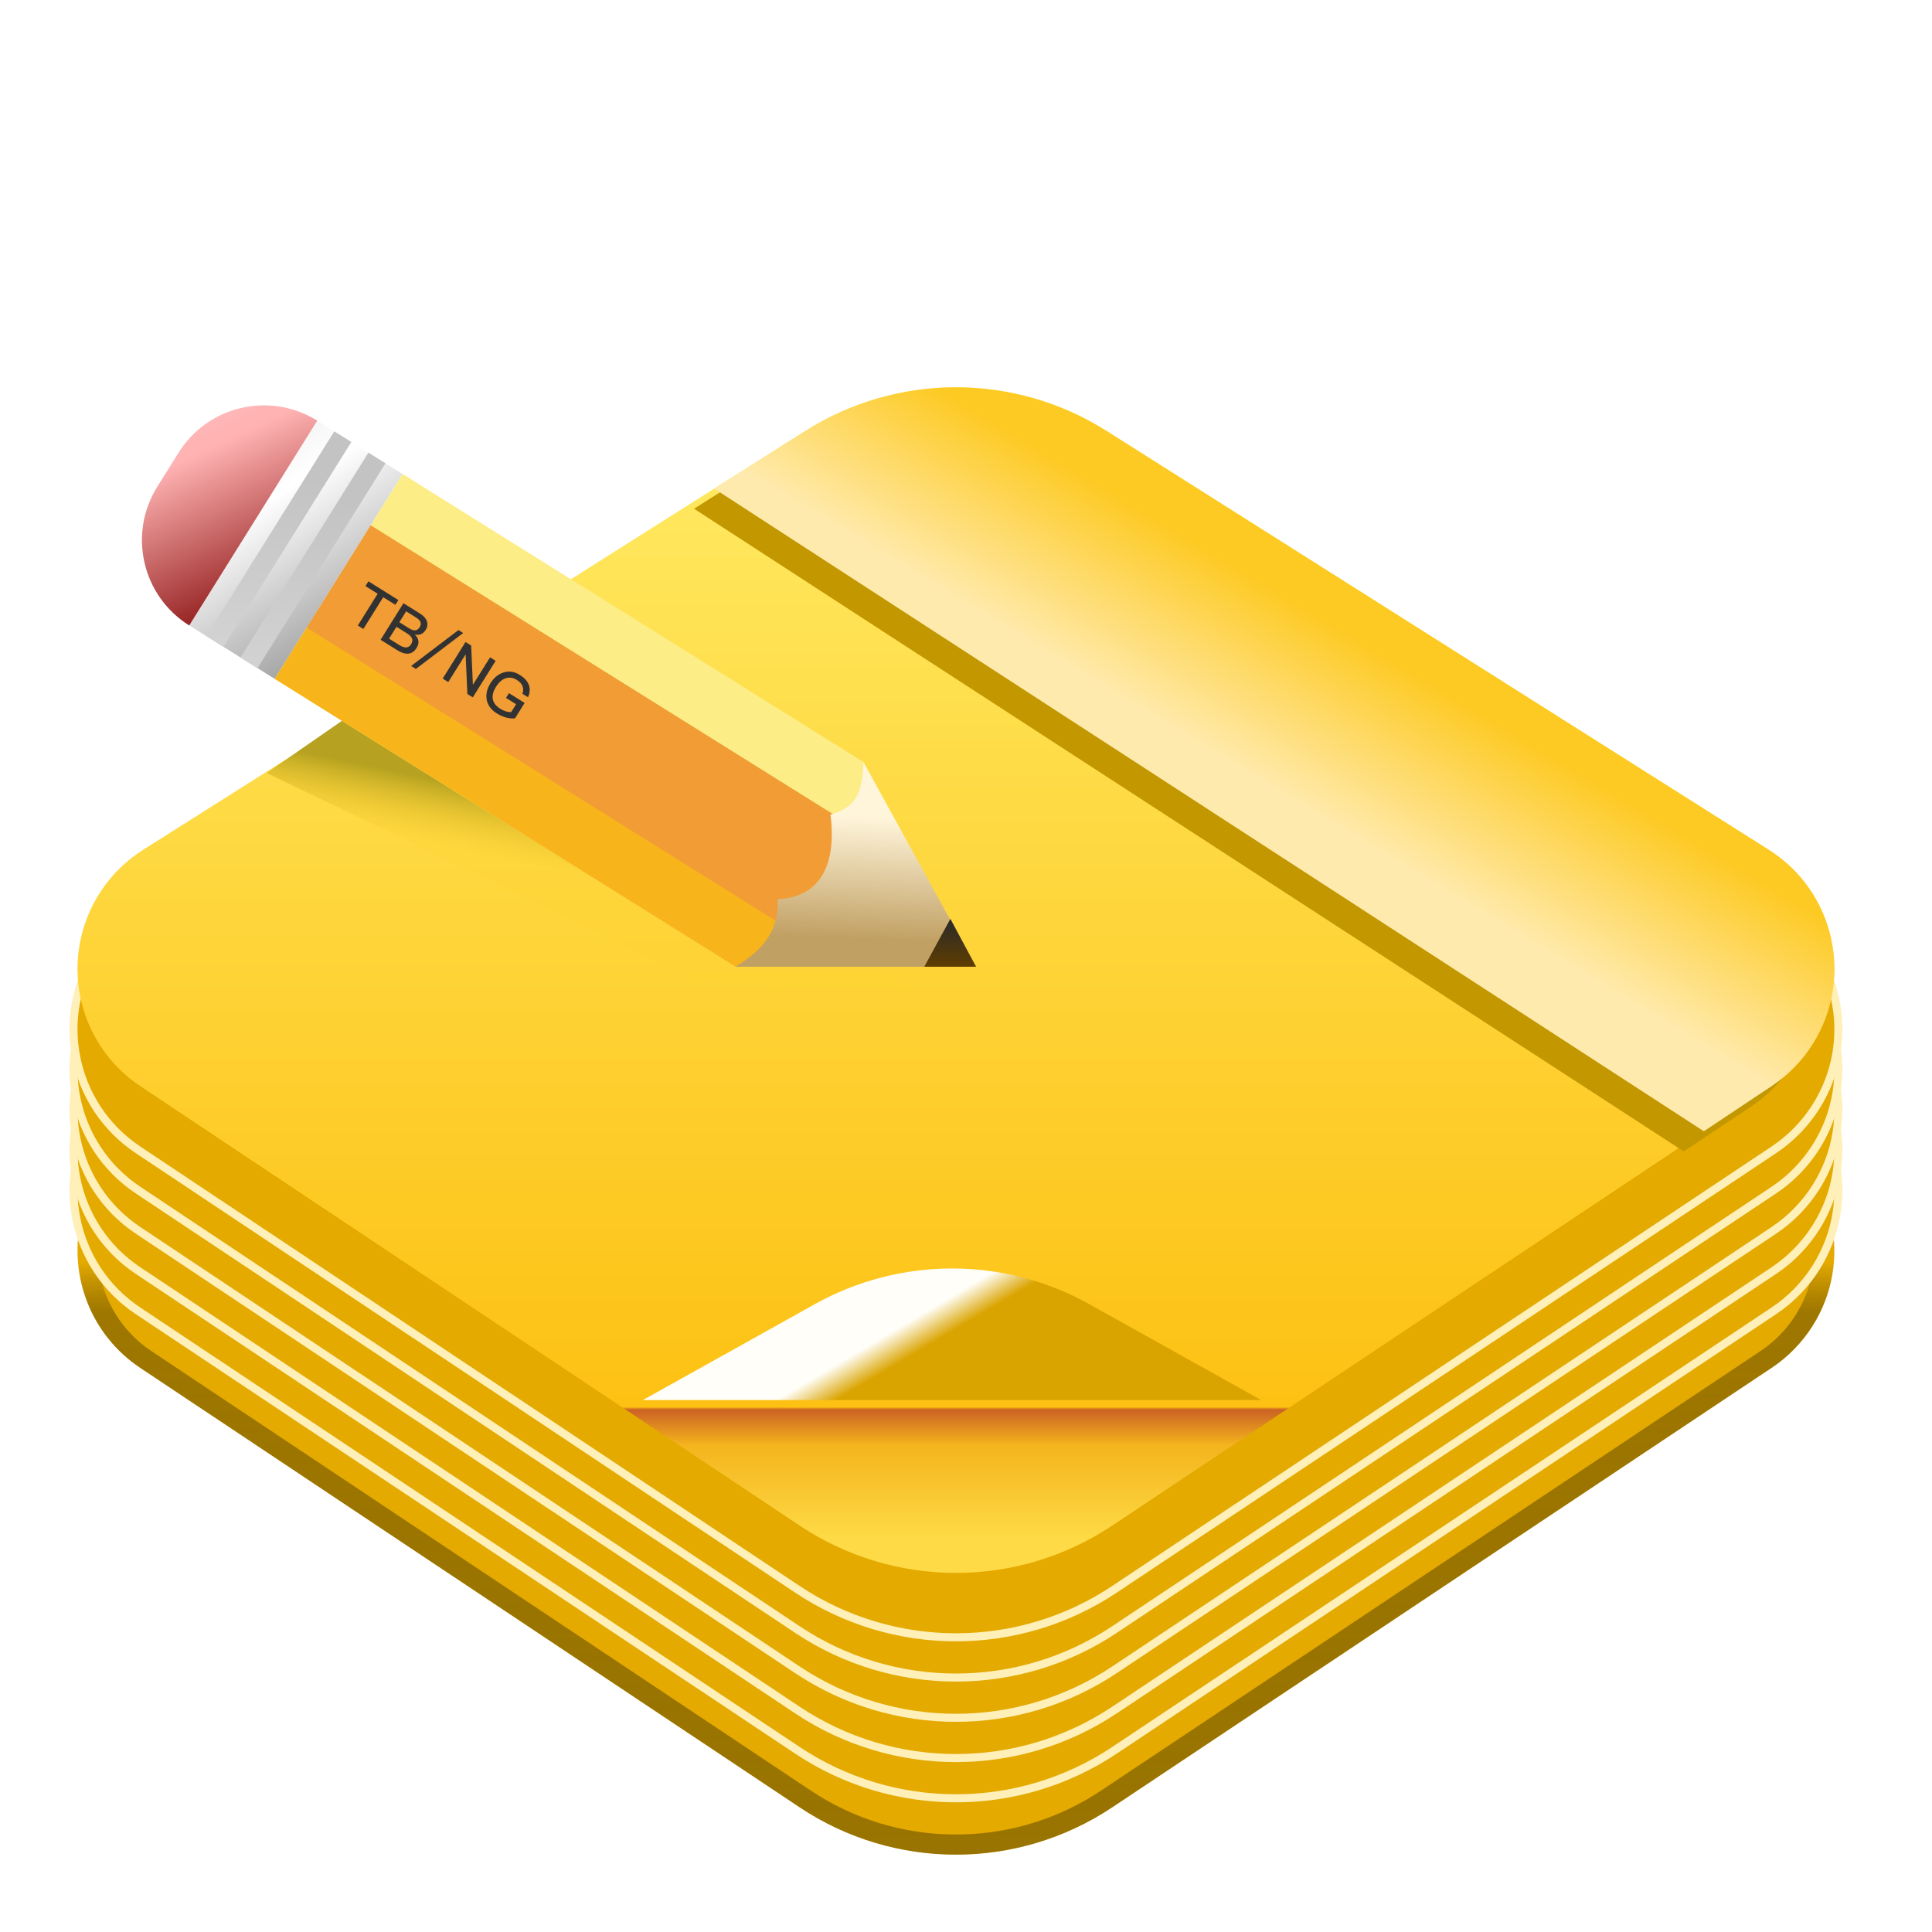 <svg xmlns="http://www.w3.org/2000/svg" width="96" height="96" viewBox="0 0 96 96">
  <defs>
    <filter id="tomboy-ng-a" width="127%" height="132.4%" x="-13.5%" y="-16.2%" filterUnits="objectBoundingBox">
      <feOffset dy="2" in="SourceAlpha" result="shadowOffsetOuter1"/>
      <feGaussianBlur in="shadowOffsetOuter1" result="shadowBlurOuter1" stdDeviation="2"/>
      <feColorMatrix in="shadowBlurOuter1" result="shadowMatrixOuter1" values="0 0 0 0 0   0 0 0 0 0   0 0 0 0 0  0 0 0 0.2 0"/>
      <feMerge>
        <feMergeNode in="shadowMatrixOuter1"/>
        <feMergeNode in="SourceGraphic"/>
      </feMerge>
    </filter>
    <linearGradient id="tomboy-ng-b" x1="50%" x2="50%" y1="50%" y2="100%">
      <stop offset="0%" stop-opacity="0"/>
      <stop offset="8.298%" stop-color="#2B2200" stop-opacity=".378"/>
      <stop offset="100%" stop-color="#514000" stop-opacity=".512"/>
    </linearGradient>
    <linearGradient id="tomboy-ng-c" x1="50%" x2="50%" y1="2.079%" y2="96.385%">
      <stop offset="0%" stop-color="#FFEB65"/>
      <stop offset="88.298%" stop-color="#FDC113"/>
      <stop offset="88.532%" stop-color="#CB6224"/>
      <stop offset="91.644%" stop-color="#F4B41D"/>
      <stop offset="100%" stop-color="#FEDB46"/>
    </linearGradient>
    <linearGradient id="tomboy-ng-d" x1="57.242%" x2="50%" y1="44.742%" y2="61.836%">
      <stop offset="0%" stop-color="#B6A220"/>
      <stop offset="100%" stop-color="#FDCE2C" stop-opacity=".197"/>
    </linearGradient>
    <linearGradient id="tomboy-ng-e" x1="59.14%" x2="45.963%" y1="37.646%" y2="52.106%">
      <stop offset="0%" stop-color="#FDCA24"/>
      <stop offset="100%" stop-color="#FFEAAD"/>
    </linearGradient>
    <linearGradient id="tomboy-ng-f" x1="41.562%" x2="50%" y1="48.951%" y2="52.264%">
      <stop offset="0%" stop-color="#FFFEF9"/>
      <stop offset="100%" stop-color="#DAA400"/>
    </linearGradient>
    <linearGradient id="tomboy-ng-g" x1="25.438%" x2="74.562%" y1="3.229%" y2="96.771%">
      <stop offset="0%" stop-color="#EFEFEF"/>
      <stop offset="28.373%" stop-color="#FFF"/>
      <stop offset="100%" stop-color="#949494"/>
    </linearGradient>
    <linearGradient id="tomboy-ng-h" x1="54.142%" x2="50%" y1="21.99%" y2="144.117%">
      <stop offset="0%" stop-color="#C3C3C3"/>
      <stop offset="100%" stop-color="#DBDBDB"/>
    </linearGradient>
    <linearGradient id="tomboy-ng-i" x1="39.302%" x2="81.712%" y1="-12.796%" y2="100%">
      <stop offset="0%" stop-color="#FFC0C0"/>
      <stop offset="29.772%" stop-color="#FFB2B2"/>
      <stop offset="100%" stop-color="#7D0000"/>
    </linearGradient>
    <linearGradient id="tomboy-ng-j" x1="52.638%" x2="50%" y1="27.101%" y2="86.207%">
      <stop offset="0%" stop-color="#FFF5DB"/>
      <stop offset="100%" stop-color="#C1A063"/>
    </linearGradient>
    <linearGradient id="tomboy-ng-k" x1="50%" x2="50%" y1="0%" y2="100%">
      <stop offset="0%" stop-color="#2A2A2A"/>
      <stop offset="100%" stop-color="#5E3D00"/>
    </linearGradient>
  </defs>
  <g fill="none" fill-rule="evenodd" filter="url(#tomboy-ng-a)" transform="translate(3 16.68)">
    <path fill="#E4AA00" d="M51.984,16.734 L73.46,30.319 L88,30.319 L88.001,42.036 C88.359,43.753 88.076,45.606 87.064,47.206 C86.539,48.035 85.846,48.745 85.03,49.289 L52.264,71.126 C47.562,74.26 41.438,74.26 36.736,71.126 L3.97,49.289 C1.518,47.655 0.43,44.742 1,42.025 L1,30.319 L15.538,30.319 L37.016,16.734 C41.587,13.843 47.413,13.843 51.984,16.734 Z"/>
    <path fill="url(#tomboy-ng-b)" fill-rule="nonzero" d="M51.984,16.734 L73.46,30.319 L88,30.319 L88.001,42.036 C88.359,43.753 88.076,45.606 87.064,47.206 C86.539,48.035 85.846,48.745 85.03,49.289 L52.264,71.126 C47.562,74.26 41.438,74.26 36.736,71.126 L3.97,49.289 C1.518,47.655 0.43,44.742 1,42.025 L1,30.319 L15.538,30.319 L37.016,16.734 C41.587,13.843 47.413,13.843 51.984,16.734 Z M51.449,17.579 C47.304,14.957 42.046,14.896 37.849,17.396 L37.551,17.579 L15.828,31.319 L1.999,31.319 L2,42.025 L1.978,42.23 C1.496,44.529 2.399,46.914 4.315,48.311 L4.525,48.456 L37.29,70.294 C41.559,73.14 47.092,73.203 51.417,70.484 L51.71,70.294 L84.475,48.456 C85.175,47.99 85.769,47.382 86.219,46.671 C87.011,45.419 87.301,43.953 87.074,42.525 L87.022,42.24 L87.001,42.036 L87,31.319 L73.171,31.319 L51.449,17.579 Z"/>
    <path fill="#E4AA00" stroke="#FFF0B9" stroke-width=".4" d="M44.5,11.366 C47.136,11.366 49.773,12.099 52.091,13.565 L52.091,13.565 L84.997,34.379 C86.677,35.442 87.768,37.085 88.172,38.883 C88.577,40.68 88.296,42.632 87.233,44.313 C86.693,45.165 85.981,45.895 85.141,46.455 L85.141,46.455 L52.375,68.293 C49.991,69.882 47.245,70.677 44.5,70.677 C41.755,70.677 39.009,69.882 36.625,68.293 L36.625,68.293 L3.859,46.455 C2.205,45.352 1.154,43.684 0.792,41.877 C0.43,40.07 0.758,38.125 1.861,36.471 C2.42,35.631 3.15,34.918 4.003,34.379 L4.003,34.379 L36.909,13.565 C39.227,12.099 41.864,11.366 44.5,11.366 Z"/>
    <path fill="#E4AA00" stroke="#FFF0B9" stroke-width=".4" d="M44.5,9.366 C47.136,9.366 49.773,10.099 52.091,11.565 L52.091,11.565 L84.997,32.379 C86.677,33.442 87.768,35.085 88.172,36.883 C88.577,38.68 88.296,40.632 87.233,42.313 C86.693,43.165 85.981,43.895 85.141,44.455 L85.141,44.455 L52.375,66.293 C49.991,67.882 47.245,68.677 44.5,68.677 C41.755,68.677 39.009,67.882 36.625,66.293 L36.625,66.293 L3.859,44.455 C2.205,43.352 1.154,41.684 0.792,39.877 C0.43,38.07 0.758,36.125 1.861,34.471 C2.42,33.631 3.15,32.918 4.003,32.379 L4.003,32.379 L36.909,11.565 C39.227,10.099 41.864,9.366 44.5,9.366 Z"/>
    <path fill="#E4AA00" stroke="#FFF0B9" stroke-width=".4" d="M44.5,7.366 C47.136,7.366 49.773,8.099 52.091,9.565 L52.091,9.565 L84.997,30.379 C86.677,31.442 87.768,33.085 88.172,34.883 C88.577,36.68 88.296,38.632 87.233,40.313 C86.693,41.165 85.981,41.895 85.141,42.455 L85.141,42.455 L52.375,64.293 C49.991,65.882 47.245,66.677 44.5,66.677 C41.755,66.677 39.009,65.882 36.625,64.293 L36.625,64.293 L3.859,42.455 C2.205,41.352 1.154,39.684 0.792,37.877 C0.43,36.07 0.758,34.125 1.861,32.471 C2.42,31.631 3.15,30.918 4.003,30.379 L4.003,30.379 L36.909,9.565 C39.227,8.099 41.864,7.366 44.5,7.366 Z"/>
    <path fill="#E4AA00" stroke="#FFF0B9" stroke-width=".4" d="M44.5,5.366 C47.136,5.366 49.773,6.099 52.091,7.565 L52.091,7.565 L84.997,28.379 C86.677,29.442 87.768,31.085 88.172,32.883 C88.577,34.68 88.296,36.632 87.233,38.313 C86.693,39.165 85.981,39.895 85.141,40.455 L85.141,40.455 L52.375,62.293 C49.991,63.882 47.245,64.677 44.5,64.677 C41.755,64.677 39.009,63.882 36.625,62.293 L36.625,62.293 L3.859,40.455 C2.205,39.352 1.154,37.684 0.792,35.877 C0.43,34.07 0.758,32.125 1.861,30.471 C2.42,29.631 3.15,28.918 4.003,28.379 L4.003,28.379 L36.909,7.565 C39.227,6.099 41.864,5.366 44.5,5.366 Z"/>
    <path fill="#E4AA00" stroke="#FFF0B9" stroke-width=".4" d="M44.5,3.366 C47.136,3.366 49.773,4.099 52.091,5.565 L52.091,5.565 L84.997,26.379 C86.677,27.442 87.768,29.085 88.172,30.883 C88.577,32.68 88.296,34.632 87.233,36.313 C86.693,37.165 85.981,37.895 85.141,38.455 L85.141,38.455 L52.375,60.293 C49.991,61.882 47.245,62.677 44.5,62.677 C41.755,62.677 39.009,61.882 36.625,60.293 L36.625,60.293 L3.859,38.455 C2.205,37.352 1.154,35.684 0.792,33.877 C0.43,32.07 0.758,30.125 1.861,28.471 C2.42,27.631 3.15,26.918 4.003,26.379 L4.003,26.379 L36.909,5.565 C39.227,4.099 41.864,3.366 44.5,3.366 Z"/>
    <path fill="url(#tomboy-ng-c)" d="M4.11,23.548 L37.016,2.734 C41.587,-0.157 47.413,-0.157 51.984,2.734 L84.89,23.548 C88.157,25.615 89.13,29.938 87.064,33.206 C86.539,34.035 85.846,34.745 85.03,35.289 L52.264,57.126 C47.562,60.26 41.438,60.26 36.736,57.126 L3.97,35.289 C0.753,33.145 -0.117,28.799 2.027,25.582 C2.571,24.765 3.281,24.072 4.11,23.548 Z"/>
    <polygon fill="url(#tomboy-ng-d)" points="43 30.983 31.488 29.965 10.249 19.73 17.003 15.049"/>
    <path fill="#C29700" d="M50.984,3.734 L83.89,24.548 C87.157,26.615 88.13,30.938 86.064,34.206 C85.539,35.035 84.846,35.745 84.03,36.289 L80.663,38.532 L31.488,6.598 L36.016,3.734 C40.587,0.843 46.413,0.843 50.984,3.734 Z"/>
    <path fill="url(#tomboy-ng-e)" d="M51.984,2.734 L84.89,23.548 C88.157,25.615 89.13,29.938 87.064,33.206 C86.539,34.035 85.846,34.745 85.03,35.289 L81.663,37.532 L32.488,5.598 L37.016,2.734 C41.587,-0.157 47.413,-0.157 51.984,2.734 Z"/>
    <path fill="url(#tomboy-ng-f)" d="M28.944,50.888 L59.669,50.888 L51.126,46.123 C46.887,43.759 41.726,43.759 37.487,46.123 L28.944,50.888 Z"/>
    <polygon fill="#FCED87" points="17.003 4.872 39.9 19.18 40.266 22.462 33.541 29.356 10.644 15.049"/>
    <path fill="#F7B51B" d="M12.764,11.656 L35.661,25.964 C36.313,26.824 36.51,27.46 36.252,27.872 C35.994,28.285 35.091,28.779 33.541,29.356 L10.644,15.049 L12.764,11.656 Z"/>
    <polygon fill="#F19C34" points="12.234 12.504 36.827 27.872 40.007 22.784 15.413 7.416"/>
    <polygon fill="url(#tomboy-ng-g)" points="17.003 4.872 12.763 2.222 6.404 12.399 10.644 15.049"/>
    <polygon fill="url(#tomboy-ng-h)" points="16.155 4.342 15.307 3.812 8.948 13.989 9.796 14.519"/>
    <polygon fill="url(#tomboy-ng-h)" points="13.611 2.752 14.459 3.282 8.1 13.459 7.252 12.929"/>
    <path fill="url(#tomboy-ng-i)" d="M12.763,2.222 L6.404,12.399 C4.062,10.936 3.35,7.851 4.813,5.509 L5.873,3.813 C7.294,1.538 10.246,0.801 12.56,2.102 L12.763,2.222 Z"/>
    <path fill="url(#tomboy-ng-j)" d="M39.9,19.18 L45.5,29.356 L33.541,29.356 C34.298,28.909 34.846,28.414 35.185,27.872 C35.524,27.33 35.676,26.705 35.64,25.997 C36.652,25.951 37.384,25.566 37.835,24.845 C38.286,24.123 38.43,23.106 38.266,21.796 C38.861,21.633 39.279,21.359 39.521,20.973 C39.762,20.587 39.888,19.989 39.9,19.18 Z"/>
    <polygon fill="url(#tomboy-ng-k)" points="44.224 26.978 45.5 29.356 42.927 29.356"/>
    <path fill="#323232" fill-rule="nonzero" d="M15.041,14.779 L15.041,12.916 L15.755,12.916 L15.755,12.637 L14,12.637 L14,12.916 L14.717,12.916 L14.717,14.779 L15.041,14.779 Z M17.03,14.779 C17.258,14.779 17.435,14.737 17.561,14.653 C17.709,14.551 17.783,14.393 17.783,14.179 C17.783,14.033 17.747,13.917 17.675,13.831 C17.603,13.745 17.496,13.688 17.354,13.66 C17.458,13.622 17.541,13.563 17.603,13.483 C17.663,13.399 17.693,13.297 17.693,13.177 C17.693,13.013 17.636,12.883 17.522,12.787 C17.404,12.687 17.24,12.637 17.03,12.637 L17.03,12.637 L16.052,12.637 L16.052,14.779 L17.03,14.779 Z M16.943,13.546 L16.379,13.546 L16.379,12.907 L16.949,12.907 C17.097,12.907 17.203,12.932 17.267,12.982 C17.333,13.03 17.366,13.108 17.366,13.216 C17.366,13.33 17.333,13.414 17.267,13.468 C17.199,13.52 17.091,13.546 16.943,13.546 L16.943,13.546 Z M16.985,14.509 L16.379,14.509 L16.379,13.813 L16.994,13.813 C17.152,13.813 17.268,13.841 17.342,13.897 C17.418,13.955 17.456,14.047 17.456,14.173 C17.456,14.295 17.407,14.385 17.309,14.443 C17.227,14.487 17.119,14.509 16.985,14.509 L16.985,14.509 Z M18.307,15.079 L19.354,12.319 L19.078,12.319 L18.028,15.079 L18.307,15.079 Z M20.017,14.779 L20.017,13.168 L20.029,13.168 L21.136,14.779 L21.454,14.779 L21.454,12.637 L21.127,12.637 L21.127,14.23 L21.115,14.23 L20.02,12.637 L19.69,12.637 L19.69,14.779 L20.017,14.779 Z M22.885,14.821 C23.071,14.821 23.242,14.797 23.398,14.749 C23.548,14.701 23.677,14.634 23.785,14.548 L23.785,14.548 L23.785,13.648 L22.867,13.648 L22.867,13.927 L23.458,13.927 L23.458,14.392 C23.382,14.44 23.302,14.475 23.218,14.497 C23.118,14.523 23.019,14.536 22.921,14.536 C22.653,14.536 22.456,14.461 22.33,14.311 C22.212,14.175 22.153,13.977 22.153,13.717 C22.153,13.451 22.218,13.244 22.348,13.096 C22.47,12.954 22.635,12.883 22.843,12.883 C23.015,12.883 23.151,12.92 23.251,12.994 C23.353,13.066 23.419,13.174 23.449,13.318 L23.449,13.318 L23.779,13.318 C23.741,13.08 23.645,12.901 23.491,12.781 C23.335,12.657 23.119,12.595 22.843,12.595 C22.525,12.595 22.274,12.705 22.09,12.925 C21.914,13.131 21.826,13.395 21.826,13.717 C21.826,14.037 21.914,14.297 22.09,14.497 C22.28,14.713 22.545,14.821 22.885,14.821 Z" transform="rotate(32 18.892 13.7)"/>
  </g>
</svg>
